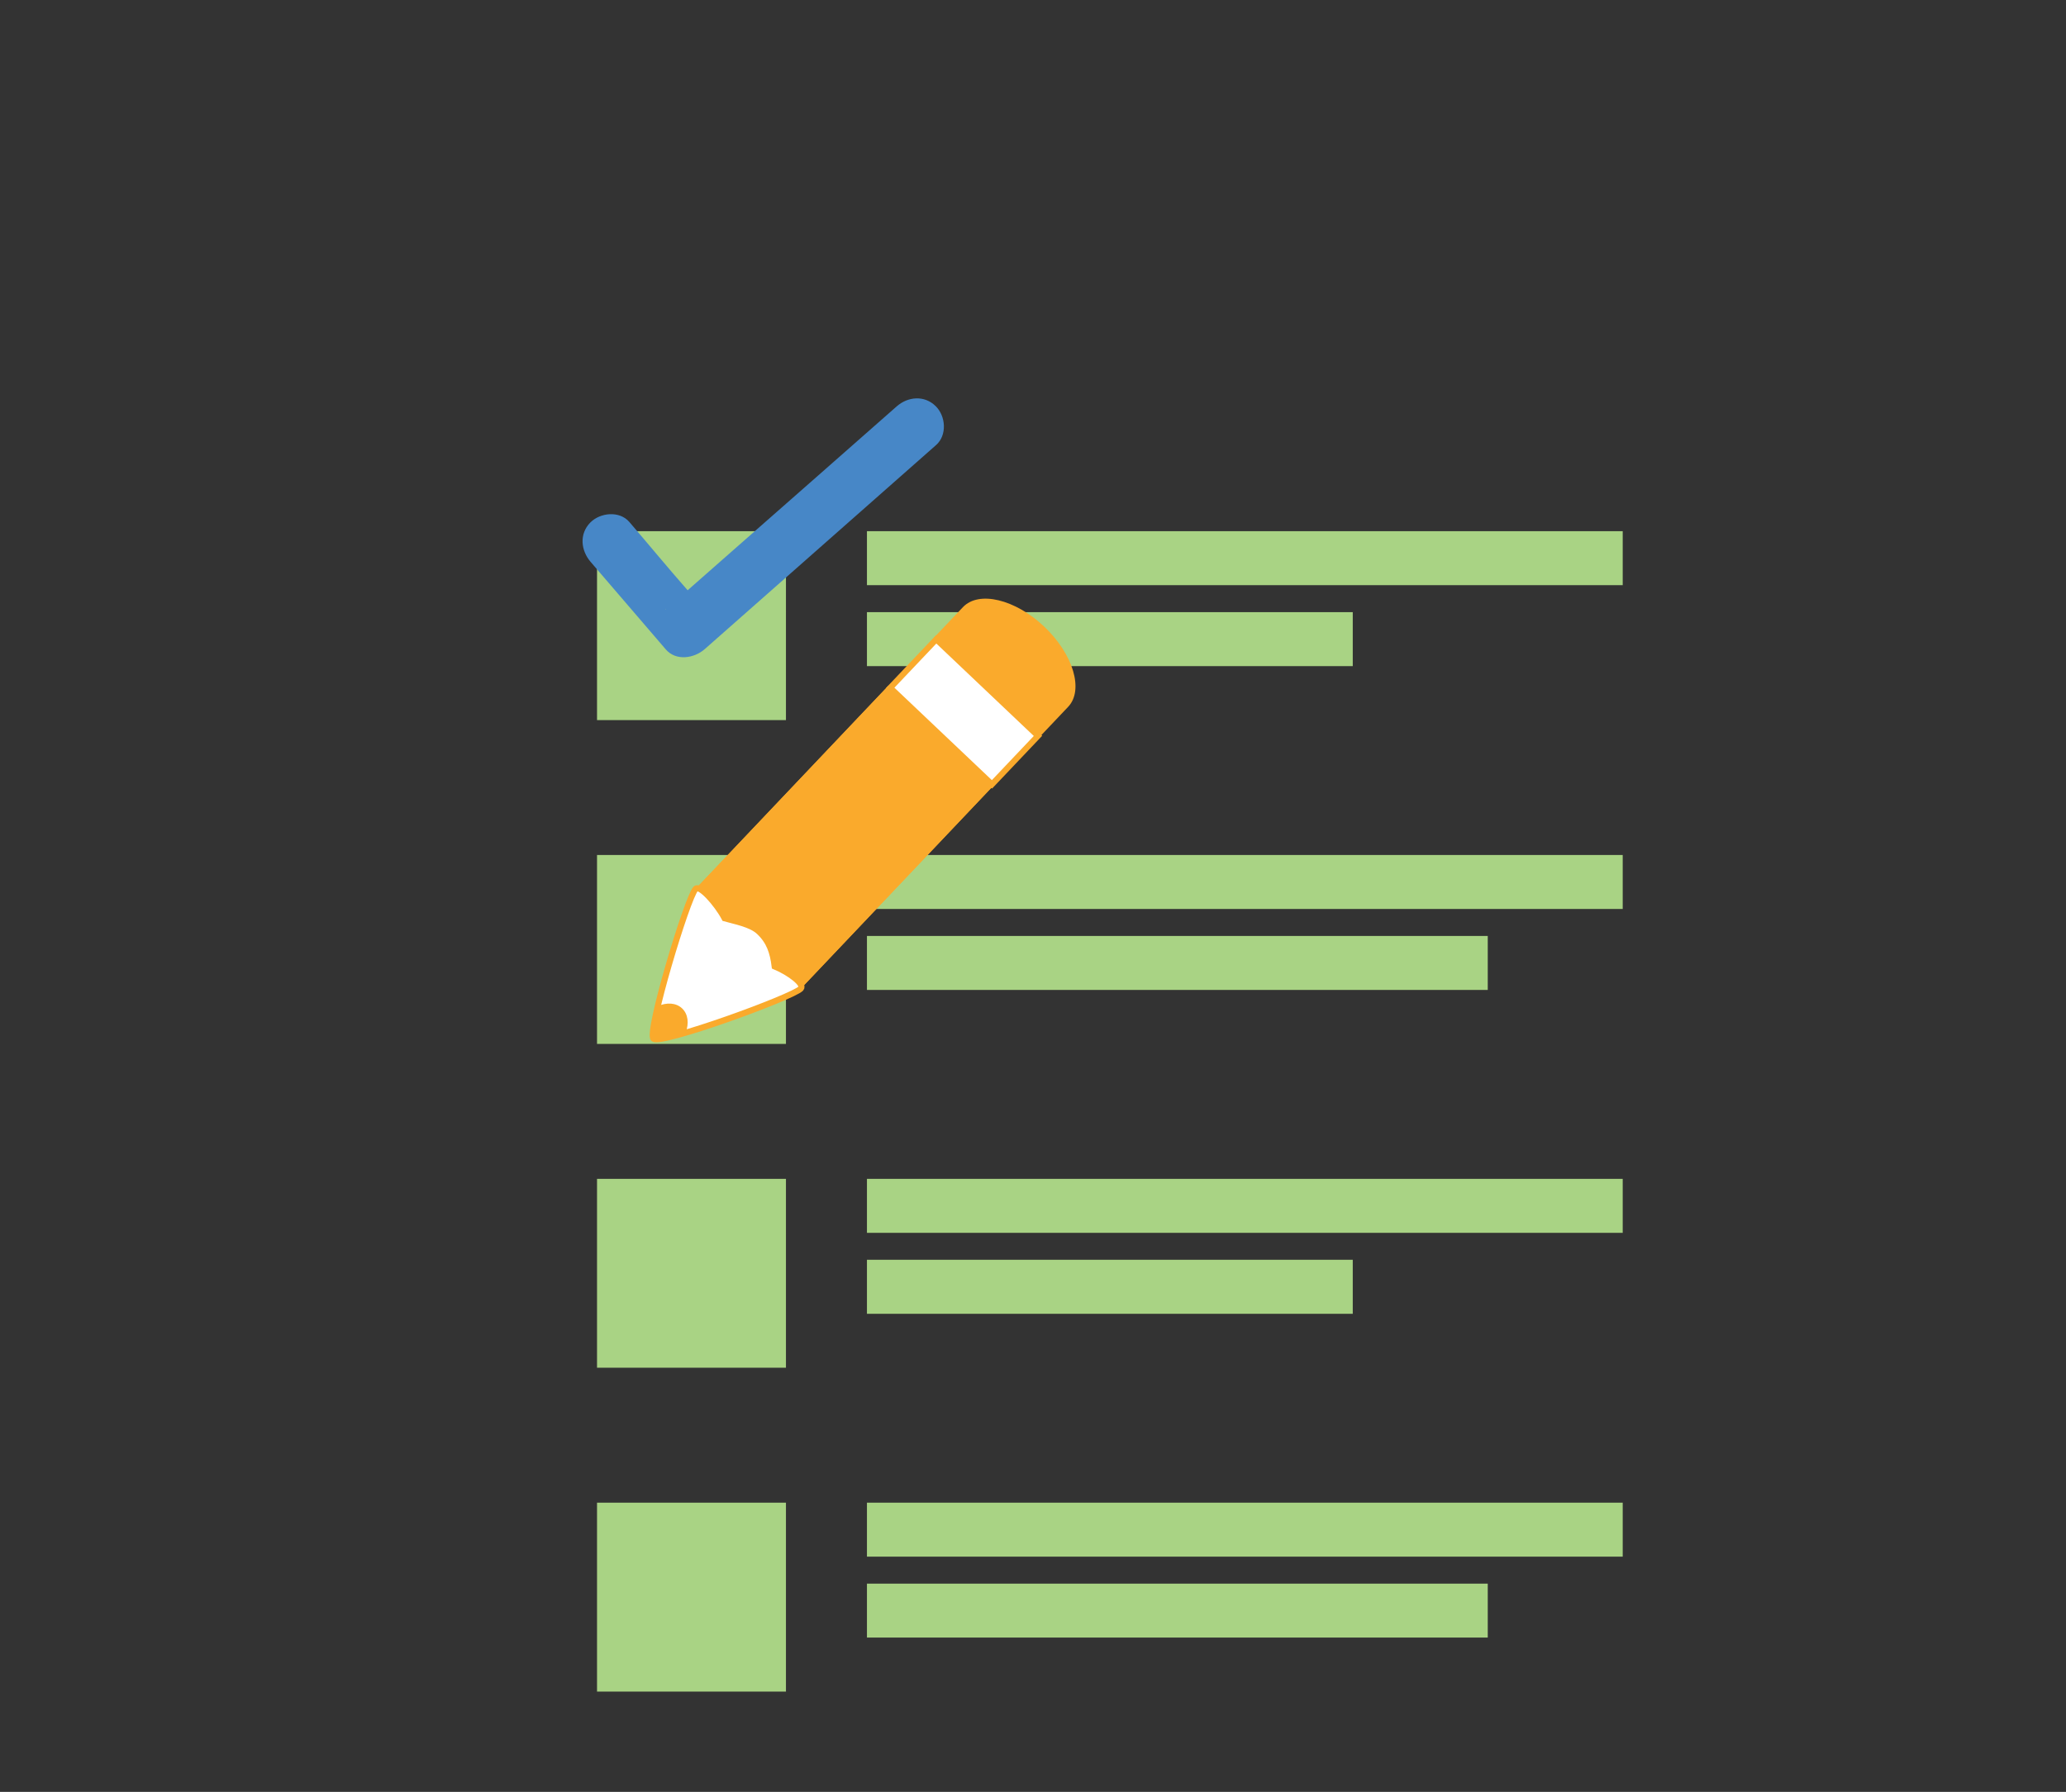 <?xml version="1.0" encoding="utf-8"?>
<!-- Generator: Adobe Illustrator 16.0.0, SVG Export Plug-In . SVG Version: 6.00 Build 0)  -->
<!DOCTYPE svg PUBLIC "-//W3C//DTD SVG 1.1//EN" "http://www.w3.org/Graphics/SVG/1.1/DTD/svg11.dtd">
<svg version="1.1" id="Layer_1" xmlns="http://www.w3.org/2000/svg" xmlns:xlink="http://www.w3.org/1999/xlink" x="0px" y="0px"
	 width="154.359px" height="133.912px" viewBox="0 0 154.359 133.912" enable-background="new 0 0 154.359 133.912"
	 xml:space="preserve">
<rect x="0" y="0" width="154.359" height="133.912" fill="#333333" stroke="none"/>
<g>
	<path fill="#A9D384" d="M44.606,53.814h14.116V39.698H44.606V53.814z M64.773,39.698v4.033h56.467v-4.033H64.773z M64.773,49.781
		h36.297v-4.035H64.773V49.781z"/>
	<path fill="#A9D384" d="M44.606,78.015h14.116V63.898H44.606V78.015z M64.773,63.898v4.033h56.467v-4.033H64.773z M64.773,73.981
		h46.383v-4.034H64.773V73.981z"/>
	<path fill="#A9D384" d="M44.606,102.216h14.116V88.099H44.606V102.216z M64.773,88.099v4.033h56.467v-4.033H64.773z M64.773,98.185
		h36.297v-4.037H64.773V98.185z"/>
	<path fill="#A9D384" d="M44.606,126.416h14.116v-14.117H44.606V126.416z M64.773,112.299v4.034h56.467v-4.034H64.773z
		 M64.773,122.381h46.383v-4.032H64.773V122.381z"/>
	<path fill="#4787C7" d="M69.908,30.351c-0.844-0.831-2.075-0.72-2.917,0.023c-4.116,3.631-8.233,7.244-12.349,10.865
		c-1.088,0.957-2.177,1.914-3.266,2.874c-1.452-1.65-2.903-3.413-4.355-5.104c-0.733-0.854-2.18-0.708-2.918,0.043
		c-0.838,0.854-0.707,2.085,0.024,2.938c1.871,2.18,3.743,4.361,5.615,6.54c0.77,0.896,2.131,0.67,2.917-0.024
		c1.647-1.453,3.294-2.906,4.94-4.358c4.104-3.621,8.208-7.242,12.312-10.863c0.007-0.005,0.012-0.011,0.021-0.017
		C70.777,32.524,70.667,31.097,69.908,30.351z M49.738,45.557c-0.006,0.005-0.014-0.022-0.021-0.022c0.015,0,0.031,0,0.046,0
		C49.755,45.542,49.746,45.55,49.738,45.557z"/>
	<g>
		<path fill="#FAAA2C" d="M77.656,55.092l2.147-2.266c1.188-1.25,0.389-3.932-1.779-5.991c-2.172-2.058-4.894-2.711-6.081-1.46
			l-2.146,2.262L77.656,55.092z"/>
		<path fill="#FAAA2C" d="M60.049,73.653c0,0-0.895,0.008-1.112-0.199l-6.476-6.141c-0.229-0.216-0.27-1.116-0.27-1.116L66.36,51.26
			l7.859,7.453L60.049,73.653z"/>
		<path fill="#FAAA2C" d="M59.621,74.104l-2.051-1.943l14.601-15.395l2.05,1.947L59.621,74.104z"/>
		<path fill="#FAAA2C" d="M53.811,68.595l-2.05-1.944l14.599-15.39l2.053,1.942L53.811,68.595z"/>
		<path fill="#FFFFFF" stroke="#FAAA2C" stroke-width="0.444" stroke-miterlimit="10" d="M74.115,58.616l-7.604-7.213l3.438-3.624
			l7.604,7.214L74.115,58.616z"/>
		<path fill="#FFFFFF" stroke="#FAAA2C" stroke-width="0.452" stroke-miterlimit="10" d="M48.821,77.622
			c-0.498-0.484,2.515-10.507,3.154-11.196c0.304-0.317,1.586,1.104,2.165,2.204c0.793,0.225,1.977,0.432,2.58,1.006
			c0.764,0.721,1.026,1.521,1.159,2.588c1.138,0.474,2.253,1.342,1.957,1.653C59.19,74.541,49.345,78.112,48.821,77.622z"/>
		<path fill="#FAAA2C" d="M48.821,77.622c0.155,0.143,1.114-0.061,2.405-0.441c0.262-0.686,0.191-1.389-0.261-1.818
			c-0.449-0.43-1.153-0.465-1.822-0.168C48.834,76.507,48.674,77.479,48.821,77.622z"/>
	</g>
</g>
</svg>

